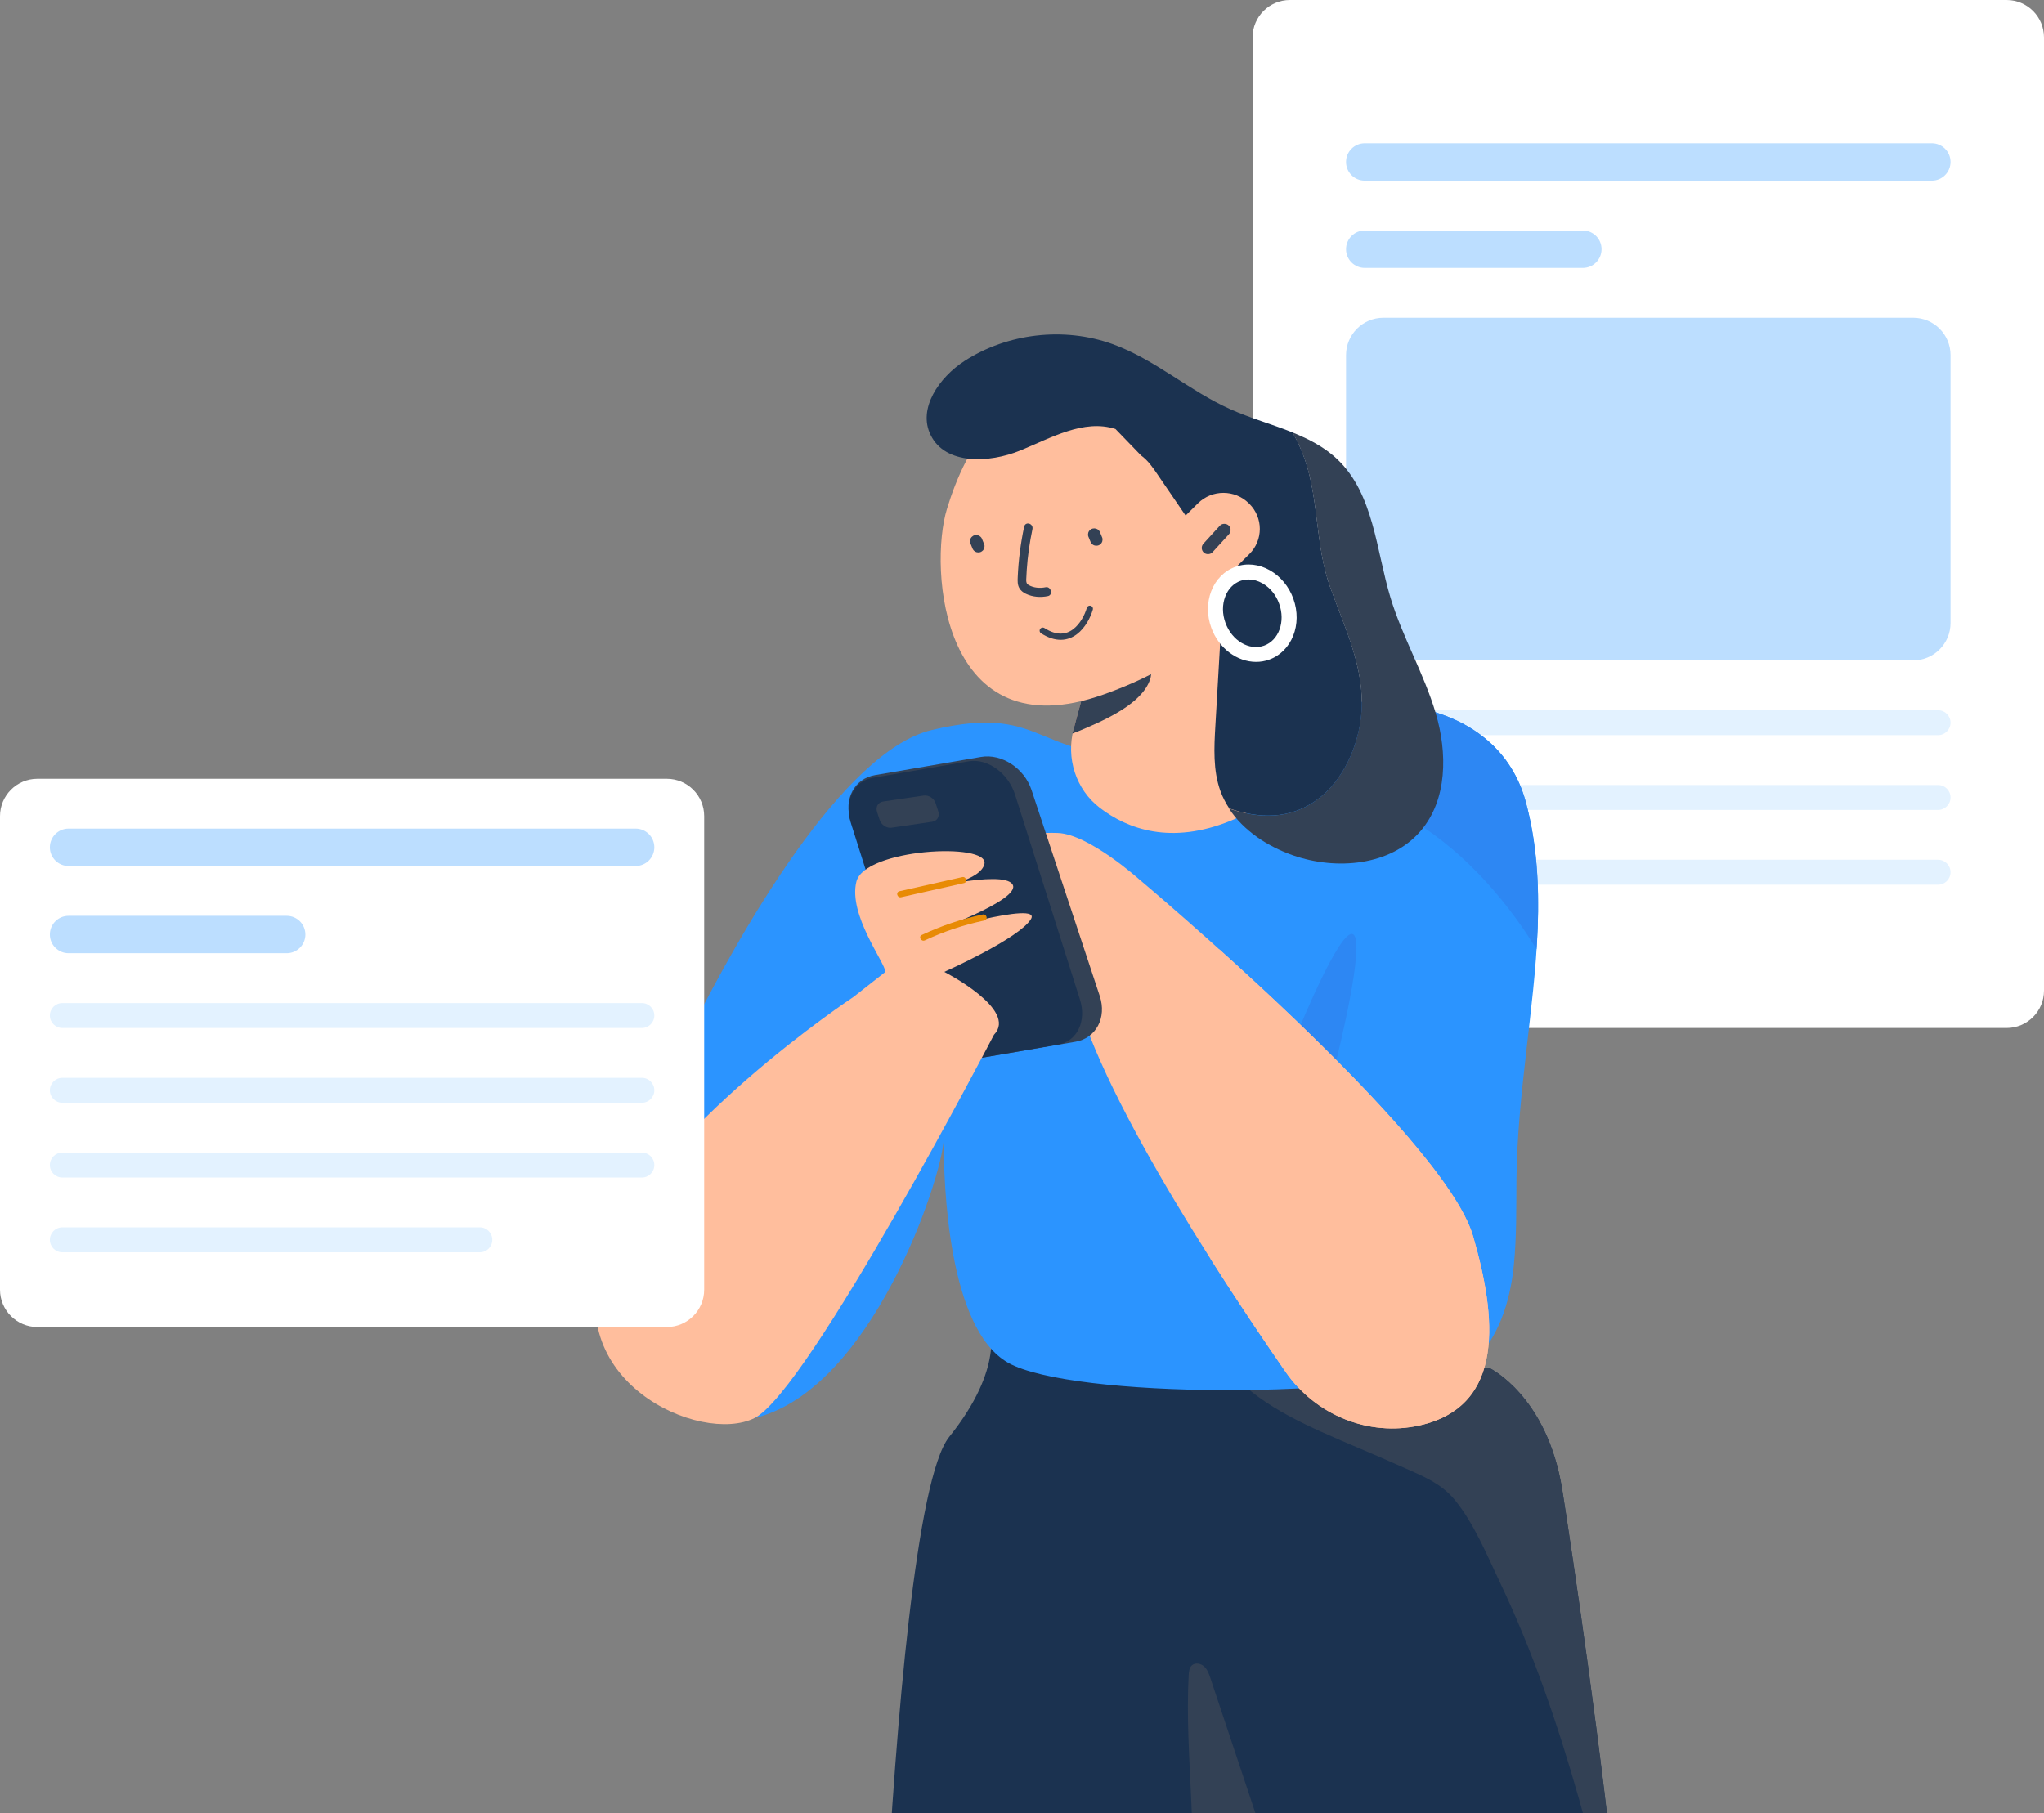 <svg width="328" height="291" viewBox="0 0 328 291" fill="none" xmlns="http://www.w3.org/2000/svg">
<rect x="0" y="0" width="328" height="291" fill="#808080" stroke="none"/>
<g clip-path="url(#clip0_7:461)">
<path d="M322 0H207C203.686 0 201 2.686 201 6V159C201 162.314 203.686 165 207 165H322C325.314 165 328 162.314 328 159V6C328 2.686 325.314 0 322 0Z" fill="white"/>
<path d="M310 23H219C217.343 23 216 24.343 216 26C216 27.657 217.343 29 219 29H310C311.657 29 313 27.657 313 26C313 24.343 311.657 23 310 23Z" fill="#BCDEFF"/>
<path d="M254 37H219C217.343 37 216 38.343 216 40C216 41.657 217.343 43 219 43H254C255.657 43 257 41.657 257 40C257 38.343 255.657 37 254 37Z" fill="#BCDEFF"/>
<path d="M307 51H222C218.686 51 216 53.686 216 57V100C216 103.314 218.686 106 222 106H307C310.314 106 313 103.314 313 100V57C313 53.686 310.314 51 307 51Z" fill="#BCDEFF"/>
<path d="M311 114H218C216.895 114 216 114.895 216 116C216 117.105 216.895 118 218 118H311C312.105 118 313 117.105 313 116C313 114.895 312.105 114 311 114Z" fill="#E3F2FF"/>
<path d="M311 126H218C216.895 126 216 126.895 216 128C216 129.105 216.895 130 218 130H311C312.105 130 313 129.105 313 128C313 126.895 312.105 126 311 126Z" fill="#E3F2FF"/>
<path d="M311 138H218C216.895 138 216 138.895 216 140C216 141.105 216.895 142 218 142H311C312.105 142 313 141.105 313 140C313 138.895 312.105 138 311 138Z" fill="#E3F2FF"/>
<path d="M142.083 307.998C143.765 276.317 147.048 237.195 152.318 230.631C161.313 219.43 158.738 212.834 158.738 212.834L238.978 219.574C238.978 219.574 248.263 223.979 250.685 239.147C252.238 248.897 257.186 282.108 259.704 307.998H142.083Z" fill="#1B3250"/>
<path d="M190.701 307.997C192.495 295.139 190.058 281.9 190.749 268.859C190.782 268.293 190.846 267.672 191.264 267.298C191.803 266.82 192.713 266.995 193.236 267.489C193.767 267.983 194.008 268.692 194.241 269.377C198.473 282.075 202.705 294.773 206.938 307.471L204.966 307.997H190.701Z" fill="#334155"/>
<path d="M258.423 308C258.359 307.753 258.302 307.514 258.246 307.267C255.197 294.983 251.954 282.707 247.65 270.782C245.598 265.086 243.305 259.462 240.698 253.989C238.59 249.568 236.531 244.47 233.377 240.662C231.076 237.89 227.809 236.719 224.599 235.269C220.447 233.397 216.215 231.708 212.072 229.836C204.983 226.633 197.935 222.706 194.564 215.839L239.001 219.568C239.001 219.568 248.286 223.973 250.707 239.14C252.26 248.891 257.208 282.102 259.727 307.992H258.423V308Z" fill="#334155"/>
<path d="M111.05 164.973C118.709 149.814 135.139 120.61 149.517 117.177C169.052 112.516 165.375 123.239 188.474 120.968C198.74 119.957 205.957 116.181 212.386 112.986C217.736 112.437 223.143 112.556 228.317 113.775C236.386 115.671 242.638 120.578 244.842 128.704C248.399 141.8 246.387 155.78 244.891 169.02C244.126 175.768 243.41 182.515 243.346 189.31C243.306 193.914 243.386 198.527 242.92 203.123C242.292 209.305 240.353 214.778 236.378 218.705C218.935 224.807 171.868 224.393 161.81 218.753C152.099 213.304 151.423 189.987 151.44 182.905C151.134 189.159 139.918 223.094 121.075 227.611C109.344 230.423 99.874 221.541 97.436 213.527C94.91 205.258 107.14 172.701 111.05 164.973Z" fill="#2B94FF"/>
<path d="M243.276 147.439C237.266 139.218 229.623 132.176 220.016 128.353C212.284 125.27 200.111 126.138 193.972 120.124C201.43 118.554 207.167 115.575 212.381 112.986C217.731 112.436 223.138 112.556 228.311 113.775C236.381 115.67 242.633 120.578 244.837 128.703C246.921 136.398 247.09 144.388 246.567 152.363C245.529 150.682 244.443 149.033 243.276 147.439Z" fill="#2D87F3"/>
<path d="M214.445 170.15C214.445 170.15 219.24 151.127 217.132 149.964C215.024 148.809 208.064 166.087 208.064 166.087L214.445 170.15Z" fill="#2D87F3"/>
<path d="M158.013 136.231C158.81 134.653 164.788 133.522 169.752 133.705C174.716 133.889 182.754 141.098 182.754 141.098C182.754 141.098 231.656 182.076 236.395 198.43C240.096 211.208 241.721 225.691 227.786 228.797C219.563 230.63 211.067 227.085 206.304 220.202C195.683 204.867 174.056 172.023 171.892 155.851C169.253 154.003 166.872 140.086 166.872 140.086C166.872 140.086 157.217 137.808 158.013 136.231Z" fill="#FFBE9D"/>
<path d="M207.053 203.893C208.276 203.51 209.66 202.475 209.861 201.113C211.711 188.486 207.198 175.804 201.936 164.468C200.029 160.358 197.913 156.279 195.588 152.312C210.424 165.663 233.234 187.522 236.387 198.428C240.089 211.206 241.714 225.688 227.779 228.795C219.556 230.627 211.06 227.082 206.296 220.199C203.014 215.46 198.677 209.039 194.188 201.965C198.396 204.172 202.789 205.231 207.053 203.893Z" fill="#FFBE9D"/>
<path d="M155.549 170.127L172.566 167.212C175.881 166.646 177.634 163.356 176.476 159.859L165.526 126.791C164.367 123.302 160.746 120.928 157.432 121.494L140.415 124.41C137.1 124.975 135.346 128.265 136.505 131.762L147.455 164.83C148.605 168.319 152.226 170.693 155.549 170.127Z" fill="#334155"/>
<path d="M154.389 170.313L169.836 167.652C172.846 167.134 174.398 163.9 173.296 160.427L162.885 127.543C161.783 124.07 158.452 121.68 155.443 122.197L139.995 124.858C136.986 125.376 135.433 128.61 136.535 132.083L146.946 164.968C148.049 168.433 151.38 170.831 154.389 170.313Z" fill="#1B3250"/>
<path d="M143.073 132.856L149.598 131.9C150.395 131.78 150.829 131.031 150.564 130.227L150.145 128.944C149.888 128.14 149.027 127.574 148.23 127.694L141.705 128.65C140.909 128.769 140.474 129.518 140.74 130.323L141.158 131.605C141.424 132.41 142.285 132.975 143.073 132.856Z" fill="#334155"/>
<path d="M97.1 201.45C104.864 181.255 136.942 160.026 136.942 160.026L142.083 155.995C142.003 154.465 136.097 146.826 137.425 141.512C138.752 136.199 158.698 135.163 157.974 138.652C157.708 139.935 155.978 140.907 153.902 141.616C149.775 142.269 145.728 143.305 145.728 143.305C145.728 143.305 150.33 142.843 153.902 141.616C157.764 141.002 161.707 140.732 162.479 141.95C164.072 144.476 148.689 149.909 148.689 149.909C148.689 149.909 167.355 144.412 165.424 147.543C163.493 150.673 151.529 155.995 151.529 155.995C151.529 155.995 163.437 162.057 159.502 166.088C159.502 166.088 129.741 223.253 121.092 227.602C112.427 231.968 89.335 221.644 97.1 201.45Z" fill="#FFBE9D"/>
<path d="M154.686 141.745C151.322 142.502 147.959 143.259 144.596 144.015C143.969 144.159 143.695 143.195 144.331 143.051C147.694 142.295 151.057 141.538 154.42 140.781C155.048 140.646 155.313 141.61 154.686 141.745Z" fill="#E88B05"/>
<path d="M157.969 147.749C154.67 148.442 151.468 149.509 148.418 150.935C147.839 151.206 147.324 150.354 147.912 150.075C151.033 148.609 154.316 147.494 157.703 146.785C158.331 146.65 158.604 147.613 157.969 147.749Z" fill="#E88B05"/>
<path d="M177.083 99.276L172.304 116.961C171.032 121.653 172.625 126.719 176.512 129.683C180.929 133.052 187.888 135.673 197.575 131.706C215.936 124.186 192.273 96.129 192.273 96.129L177.083 99.276Z" fill="#FFBE9D"/>
<path d="M173.179 117.319C176.687 115.845 182.464 113.391 184.25 109.783C186.478 105.274 180.058 106.62 177.709 106.795C176.671 106.875 175.842 106.612 175.222 106.142L172.093 117.741C172.455 117.597 172.817 117.47 173.179 117.319Z" fill="#334155"/>
<path d="M151.957 81.681C149.036 91.225 151.08 120.723 177.076 111.475C203.071 102.218 196.941 89.13 196.941 89.13C196.941 87.759 197.528 66.649 179.707 62.308C161.893 57.958 154.877 72.138 151.957 81.681Z" fill="#FFBE9D"/>
<path d="M183.333 86.396C181.023 80.398 177.202 75.769 172.31 71.635C169.365 69.15 166.099 66.544 162.478 64.919C166.646 61.924 172.221 60.466 179.712 62.291C197.533 66.632 196.946 87.742 196.946 89.113C196.946 89.113 201.653 99.15 185.36 107.865C186.414 100.648 185.964 93.247 183.333 86.396Z" fill="#FFBE9D"/>
<path d="M197.326 129.896C197.575 130.271 197.841 130.646 198.13 130.997C197.849 130.646 197.583 130.279 197.326 129.896Z" fill="#2D2F82"/>
<path d="M154.772 57.941C161.683 53.472 170.743 52.429 178.499 55.217C185.306 57.663 190.833 62.737 197.439 65.685C200.657 67.126 204.157 68.098 207.432 69.413C208.252 70.855 208.936 72.376 209.467 73.953C211.656 80.51 211.1 87.623 213.442 94.187C215.767 100.696 219.001 107.148 218.486 114.246C218.116 119.448 215.646 125.271 211.285 128.41C206.901 131.565 202.009 131.389 197.262 129.764C196.69 128.896 196.208 127.972 195.846 126.984C194.639 123.654 194.824 120.006 195.033 116.469C195.323 111.41 195.612 106.344 195.91 101.285C196.095 98.083 196.272 94.809 195.347 91.734C194.534 89.025 192.909 86.635 191.308 84.293C189.441 81.561 187.575 78.837 185.716 76.104C184.968 75.005 184.195 73.882 183.109 73.109L178.998 68.855C173.897 67.222 168.651 70.297 163.695 72.32C158.739 74.344 151.707 74.63 149.357 69.859C147.201 65.573 150.733 60.554 154.772 57.941Z" fill="#1B3250"/>
<path d="M199.3 132.296C200.008 133.005 200.788 133.659 201.609 134.248C200.788 133.659 200.008 133.005 199.3 132.296Z" fill="#2D2F82"/>
<path d="M211.267 128.417C215.628 125.279 218.098 119.455 218.468 114.253C218.975 107.156 215.741 100.703 213.424 94.195C211.082 87.631 211.637 80.517 209.449 73.961C208.918 72.383 208.234 70.87 207.413 69.42C207.413 69.42 207.413 69.412 207.405 69.412C207.663 69.516 207.92 69.627 208.17 69.731C208.266 69.771 208.363 69.81 208.467 69.858C208.685 69.954 208.894 70.049 209.111 70.153C209.248 70.217 209.377 70.272 209.513 70.336C209.706 70.432 209.892 70.519 210.085 70.615C210.237 70.695 210.39 70.766 210.535 70.854C210.704 70.942 210.873 71.037 211.042 71.133C211.203 71.228 211.372 71.324 211.533 71.42C211.686 71.515 211.839 71.603 211.991 71.698C212.168 71.81 212.337 71.929 212.506 72.041C212.643 72.129 212.772 72.224 212.909 72.32C213.102 72.463 213.287 72.606 213.48 72.758C213.585 72.838 213.689 72.917 213.794 73.005C214.083 73.244 214.365 73.491 214.638 73.754C220.464 79.33 220.81 88.252 223.135 95.939C225.058 102.288 228.509 108.112 230.392 114.477C232.275 120.841 232.291 128.354 227.946 133.404C223.159 138.972 214.453 139.721 207.494 137.292C207.035 137.132 206.585 136.957 206.134 136.766C206.046 136.726 205.949 136.686 205.861 136.654C205.418 136.463 204.984 136.264 204.557 136.049C204.493 136.017 204.437 135.985 204.372 135.953C203.962 135.738 203.551 135.515 203.149 135.276C203.109 135.252 203.061 135.228 203.02 135.204C202.594 134.95 202.184 134.679 201.773 134.392C201.717 134.352 201.653 134.312 201.596 134.264C200.768 133.667 199.995 133.022 199.287 132.313C199.255 132.281 199.215 132.241 199.183 132.209C198.829 131.851 198.491 131.476 198.177 131.086C198.161 131.062 198.145 131.038 198.121 131.014C197.831 130.656 197.565 130.289 197.316 129.915C197.284 129.867 197.252 129.827 197.22 129.779C197.228 129.779 197.228 129.779 197.236 129.787C201.991 131.397 206.89 131.572 211.267 128.417Z" fill="#334155"/>
<path d="M200.479 88.939L198.008 91.384C195.756 93.615 192.103 93.615 189.85 91.384L189.77 91.305C187.517 89.074 187.517 85.457 189.77 83.227L192.24 80.781C194.493 78.551 198.145 78.551 200.398 80.781L200.479 80.861C202.723 83.091 202.723 86.708 200.479 88.939Z" fill="#FFBE9D"/>
<path d="M193.131 87.244C194.008 86.288 194.885 85.324 195.762 84.368C196.116 83.978 196.832 83.986 197.187 84.368C197.573 84.782 197.565 85.364 197.187 85.778C196.31 86.734 195.433 87.698 194.556 88.654C194.202 89.044 193.485 89.036 193.131 88.654C192.745 88.239 192.753 87.658 193.131 87.244Z" fill="#334155"/>
<path d="M201.566 106.242C202.266 106.242 202.966 106.13 203.65 105.883C207.279 104.601 209.033 100.212 207.544 96.101C206.836 94.141 205.509 92.532 203.803 91.552C202.033 90.541 200.07 90.334 198.276 90.971C196.481 91.608 195.098 92.994 194.365 94.89C193.665 96.714 193.665 98.802 194.373 100.753C195.58 104.099 198.549 106.242 201.566 106.242ZM200.368 93.01C201.116 93.01 201.872 93.217 202.596 93.632C203.811 94.325 204.761 95.488 205.267 96.906C206.305 99.773 205.211 102.793 202.83 103.637C200.448 104.481 197.672 102.824 196.642 99.957C196.127 98.531 196.119 97.041 196.618 95.743C197.085 94.516 197.962 93.624 199.08 93.225C199.499 93.082 199.933 93.01 200.368 93.01Z" fill="white"/>
<path d="M165.675 84.944C165.224 87.094 164.91 89.268 164.762 91.466C164.729 91.986 164.696 92.5 164.679 93.02C164.668 93.445 164.718 93.705 165.086 93.912C165.89 94.373 166.919 94.432 167.794 94.254C168.658 94.077 169.032 95.501 168.157 95.678C166.974 95.92 165.741 95.838 164.63 95.312C164.206 95.111 163.799 94.81 163.556 94.367C163.265 93.841 163.287 93.232 163.314 92.642C163.43 89.918 163.782 87.207 164.343 84.548C164.547 83.627 165.873 84.017 165.675 84.944Z" fill="#334155"/>
<path d="M157.626 86.616C157.739 86.887 157.844 87.158 157.956 87.421C157.996 87.556 158.005 87.684 157.972 87.819C157.964 87.954 157.924 88.074 157.852 88.186C157.787 88.305 157.699 88.393 157.594 88.464C157.498 88.552 157.385 88.616 157.248 88.64C157.16 88.648 157.071 88.663 156.983 88.671C156.798 88.671 156.629 88.624 156.476 88.536C156.411 88.48 156.339 88.433 156.275 88.377C156.154 88.249 156.065 88.106 156.017 87.939C155.905 87.668 155.8 87.405 155.687 87.134C155.647 86.999 155.639 86.871 155.671 86.736C155.679 86.6 155.72 86.481 155.792 86.369C155.856 86.25 155.945 86.162 156.049 86.09C156.146 86.003 156.259 85.939 156.395 85.915C156.484 85.907 156.572 85.891 156.661 85.883C156.846 85.883 157.015 85.931 157.168 86.019C157.232 86.075 157.305 86.122 157.369 86.178C157.498 86.297 157.578 86.449 157.626 86.616Z" fill="#334155"/>
<path d="M176.563 85.541C176.676 85.812 176.781 86.083 176.893 86.346C176.933 86.481 176.942 86.609 176.909 86.744C176.901 86.88 176.861 86.999 176.789 87.111C176.724 87.23 176.636 87.318 176.531 87.39C176.435 87.477 176.322 87.533 176.185 87.565C176.097 87.573 176.008 87.589 175.92 87.597C175.735 87.597 175.566 87.549 175.413 87.461C175.348 87.406 175.276 87.358 175.212 87.302C175.091 87.174 175.002 87.031 174.954 86.864C174.842 86.593 174.737 86.322 174.624 86.059C174.584 85.924 174.576 85.796 174.608 85.661C174.616 85.525 174.657 85.406 174.729 85.294C174.793 85.175 174.882 85.087 174.986 85.016C175.083 84.928 175.196 84.872 175.332 84.841C175.421 84.832 175.509 84.817 175.598 84.809C175.783 84.809 175.952 84.856 176.105 84.944C176.169 85 176.242 85.048 176.306 85.103C176.427 85.223 176.515 85.374 176.563 85.541Z" fill="#334155"/>
<path d="M174.884 97.71C174.197 100.056 171.725 104.044 167.329 101.229" stroke="#334155" stroke-linecap="round"/>
<path d="M107 125H6C2.686 125 0 127.686 0 131V207C0 210.314 2.686 213 6 213H107C110.314 213 113 210.314 113 207V131C113 127.686 110.314 125 107 125Z" fill="white"/>
<path d="M102 133H11C9.343 133 8 134.343 8 136C8 137.657 9.343 139 11 139H102C103.657 139 105 137.657 105 136C105 134.343 103.657 133 102 133Z" fill="#BCDEFF"/>
<path d="M46 147H11C9.343 147 8 148.343 8 150C8 151.657 9.343 153 11 153H46C47.657 153 49 151.657 49 150C49 148.343 47.657 147 46 147Z" fill="#BCDEFF"/>
<path d="M103 161H10C8.895 161 8 161.895 8 163C8 164.105 8.895 165 10 165H103C104.105 165 105 164.105 105 163C105 161.895 104.105 161 103 161Z" fill="#E3F2FF"/>
<path d="M103 173H10C8.895 173 8 173.895 8 175C8 176.105 8.895 177 10 177H103C104.105 177 105 176.105 105 175C105 173.895 104.105 173 103 173Z" fill="#E3F2FF"/>
<path d="M103 185H10C8.895 185 8 185.895 8 187C8 188.105 8.895 189 10 189H103C104.105 189 105 188.105 105 187C105 185.895 104.105 185 103 185Z" fill="#E3F2FF"/>
<path d="M77 197H10C8.895 197 8 197.895 8 199C8 200.105 8.895 201 10 201H77C78.105 201 79 200.105 79 199C79 197.895 78.105 197 77 197Z" fill="#E3F2FF"/>
</g>
<defs>
<clipPath id="clip0_7:461">
<rect width="328" height="291" fill="white"/>
</clipPath>
</defs>
</svg>
